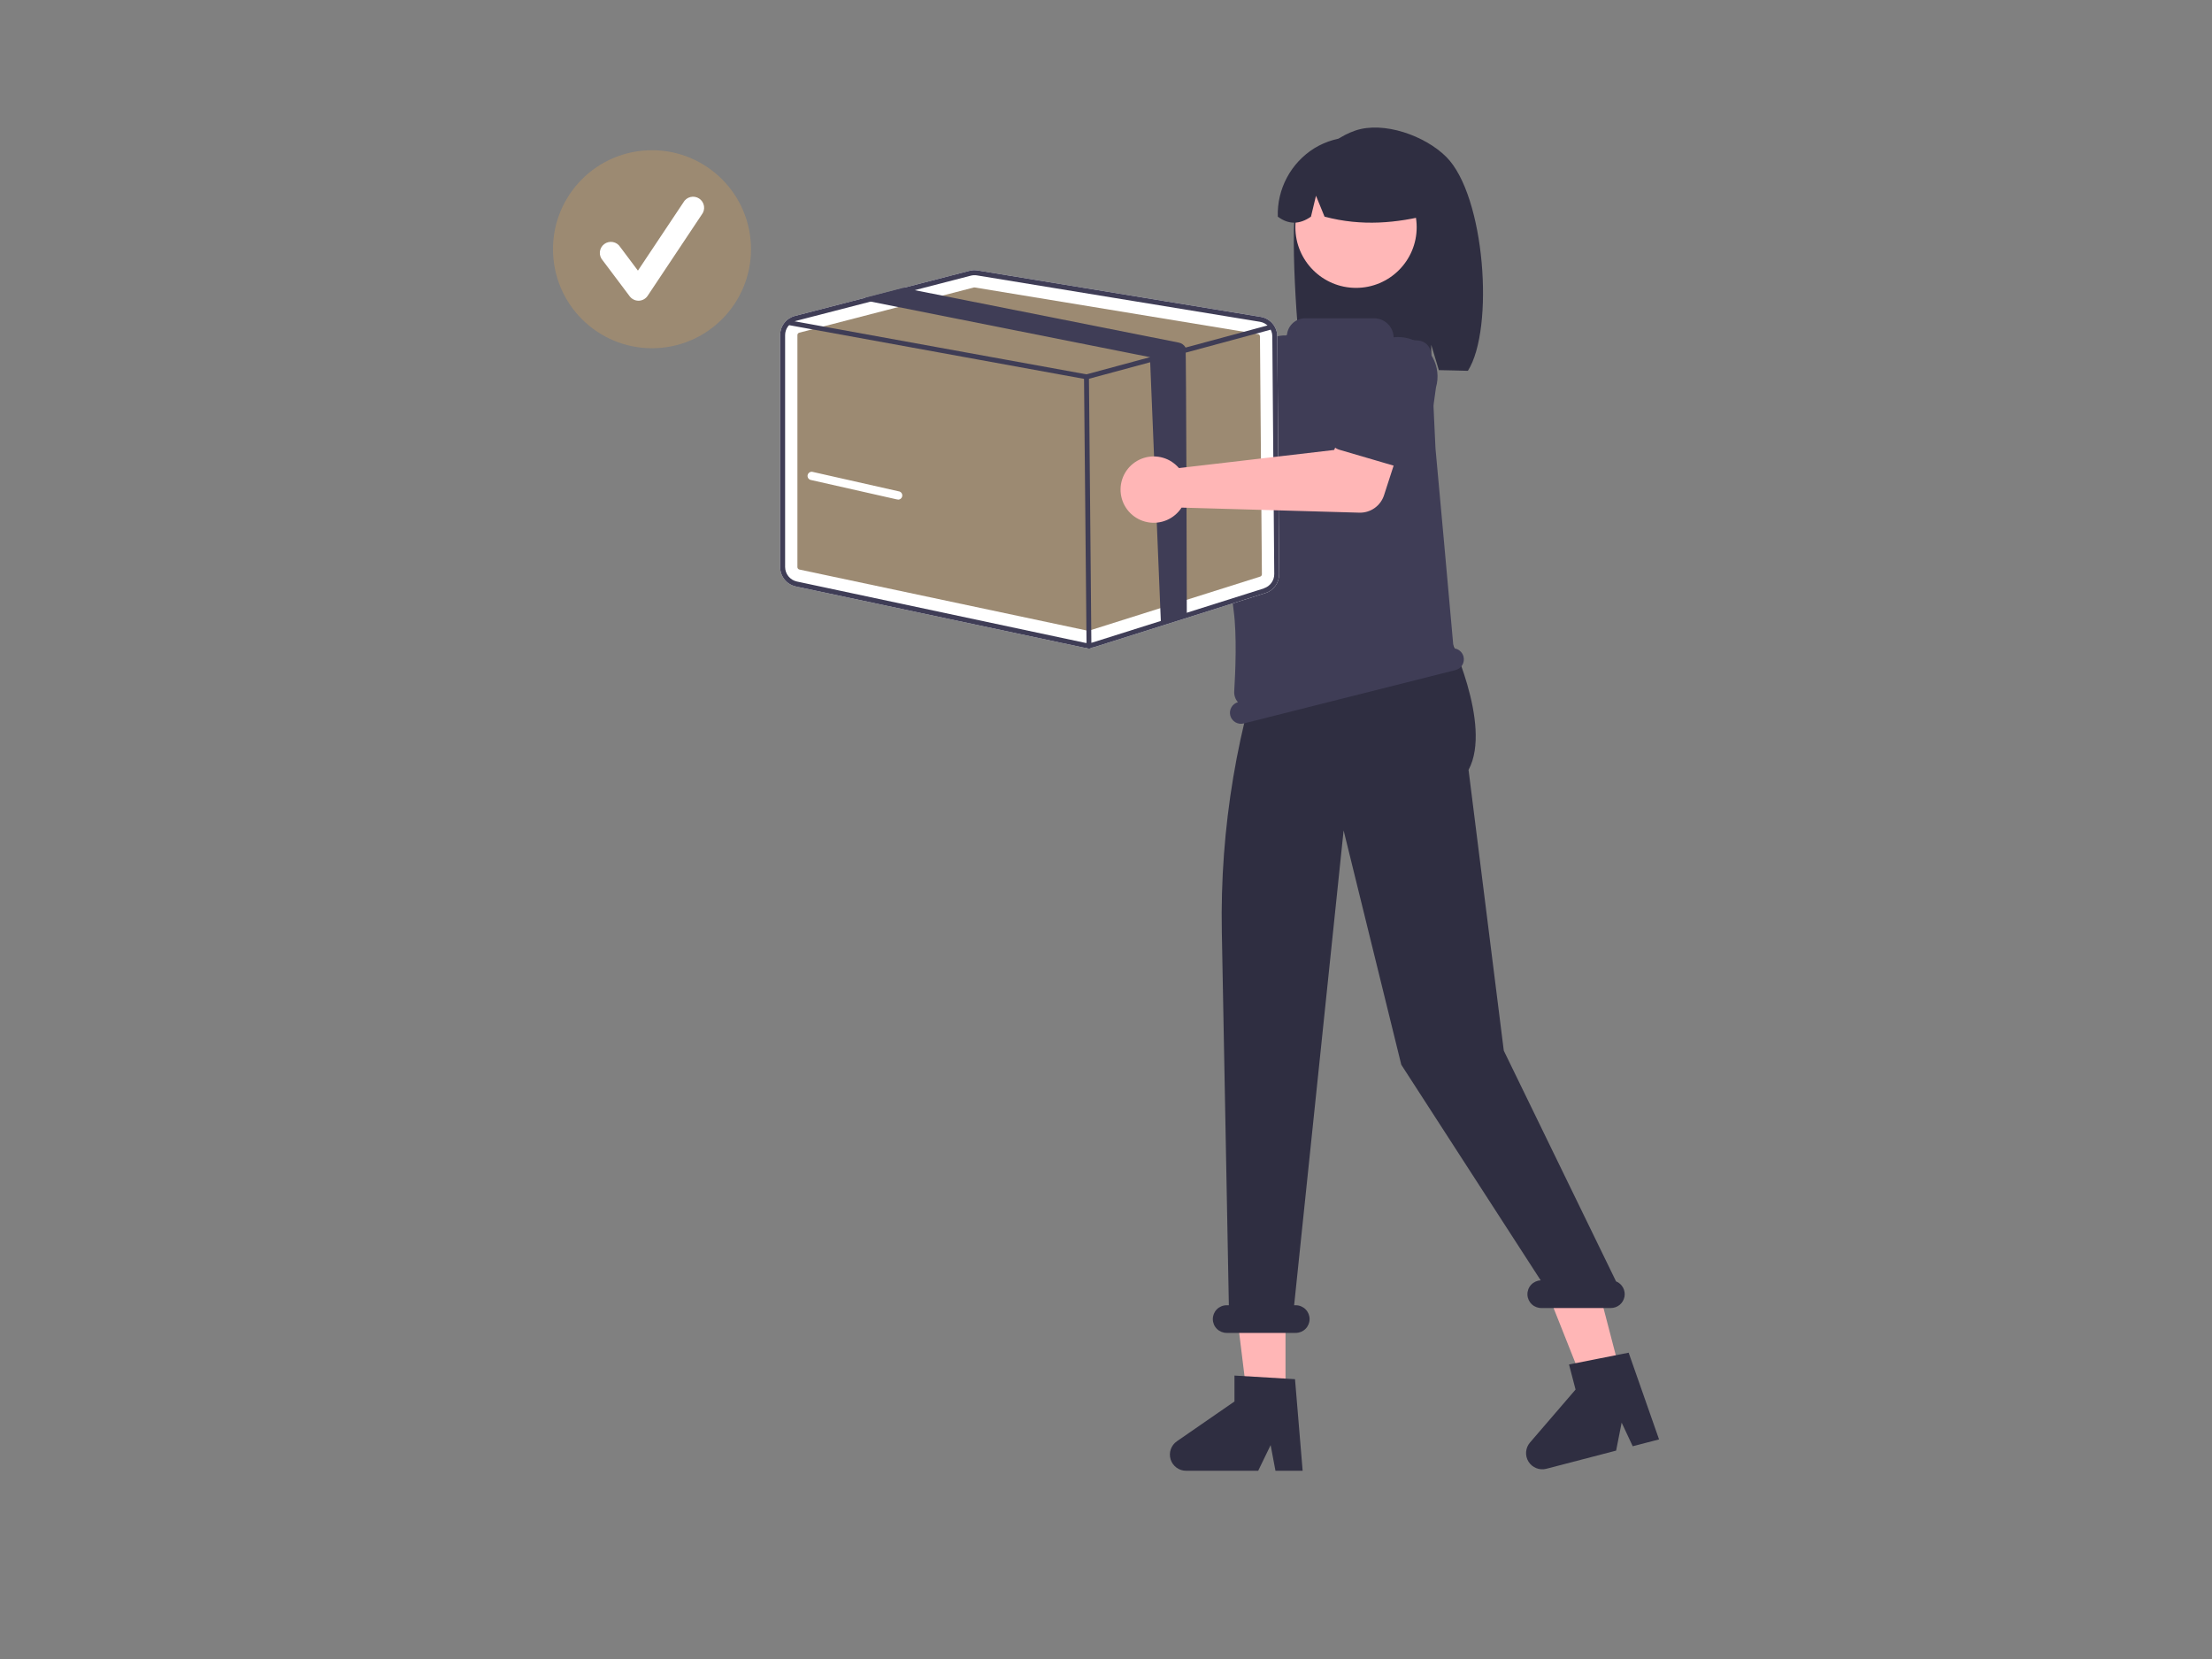 <svg width="320" height="240" viewBox="0 0 320 240" fill="none" xmlns="http://www.w3.org/2000/svg">
<rect x="0" y="0" width="320" height="240" fill="#808080" stroke="none"/>
<g clip-path="url(#clip0_103_1559)">
<path d="M151.593 46.078C151.648 46.324 151.686 46.574 151.705 46.826L171.302 58.124L176.062 55.384L181.121 62.043L173.166 67.715C172.523 68.172 171.749 68.409 170.96 68.39C170.171 68.37 169.41 68.095 168.791 67.606L148.598 51.645C147.708 51.978 146.739 52.039 145.814 51.82C144.889 51.602 144.05 51.114 143.402 50.418C142.755 49.722 142.329 48.85 142.178 47.911C142.027 46.973 142.159 46.011 142.555 45.147C142.951 44.284 143.595 43.557 144.405 43.06C145.215 42.563 146.154 42.317 147.104 42.354C148.054 42.391 148.971 42.709 149.739 43.268C150.508 43.827 151.093 44.602 151.421 45.494C151.492 45.679 151.549 45.869 151.593 46.062V46.078Z" fill="#FFB6B6"/>
<path d="M171.558 56.876C171.62 56.588 171.743 56.316 171.92 56.08C172.097 55.844 172.323 55.649 172.582 55.508L181.617 50.581C182.823 49.752 184.303 49.42 185.748 49.652C187.193 49.885 188.493 50.664 189.379 51.83C190.265 52.995 190.669 54.456 190.507 55.911C190.345 57.366 189.629 58.702 188.508 59.644L181.265 67.007C180.879 67.391 180.357 67.607 179.813 67.607C179.269 67.607 178.747 67.391 178.361 67.007C178.29 66.938 178.224 66.863 178.165 66.783L171.926 58.508C171.753 58.277 171.631 58.013 171.567 57.731C171.504 57.45 171.501 57.159 171.558 56.876V56.876Z" fill="#3F3D56"/>
<path d="M187.712 28.24C189.012 24.093 191.967 20.29 196.059 18.89C200.15 17.49 206.141 19.622 209.217 22.689C214.844 28.288 216.216 47.557 212.352 53.645C211.58 53.605 208.929 53.572 208.153 53.544L207.049 49.877V53.508C200.978 53.321 194.651 53.437 188.328 53.56C187.76 49.245 186.416 32.384 187.712 28.24Z" fill="#2F2E41"/>
<path d="M185.968 202.25H180.429L177.797 180.885H185.972L185.968 202.25Z" fill="#FFB6B6"/>
<path d="M234.465 198.807L229.106 200.203L221.163 180.194L229.078 178.13L234.465 198.807Z" fill="#FFB6B6"/>
<path d="M203.937 71.014L205.193 74.278L204.941 77.541L180.373 86.052L181.593 71.77L184.356 68.506L203.937 71.014Z" fill="#FFB6B6"/>
<path d="M196.171 41.646C201.017 41.646 204.945 37.718 204.945 32.872C204.945 28.026 201.017 24.097 196.171 24.097C191.324 24.097 187.396 28.026 187.396 32.872C187.396 37.718 191.324 41.646 196.171 41.646Z" fill="#FFB7B7"/>
<path d="M190.139 21.445C191.824 20.418 193.753 19.862 195.726 19.835C197.698 19.808 199.642 20.311 201.354 21.292C203.065 22.273 204.483 23.695 205.457 25.41C206.431 27.126 206.927 29.071 206.893 31.044C202.094 32.268 197.014 32.78 191.615 31.34L190.379 28.316L189.652 31.34C188.001 32.502 186.401 32.502 184.852 31.34C184.791 29.372 185.247 27.423 186.175 25.687C187.102 23.95 188.47 22.488 190.139 21.445V21.445Z" fill="#2F2E41"/>
<path d="M188.448 212.769H184.516L183.816 209.057L182.017 212.769H171.594C171.093 212.771 170.605 212.613 170.201 212.317C169.797 212.021 169.498 211.604 169.349 211.126C169.2 210.647 169.208 210.134 169.373 209.661C169.537 209.188 169.849 208.78 170.262 208.497L178.585 202.746V198.995L187.344 199.519L188.448 212.769Z" fill="#2F2E41"/>
<path d="M240.008 208.233L236.197 209.221L234.597 205.806L233.797 209.853L223.706 212.481C223.223 212.608 222.711 212.576 222.246 212.391C221.781 212.207 221.388 211.878 221.123 211.453C220.858 211.029 220.737 210.531 220.775 210.032C220.814 209.533 221.012 209.06 221.339 208.681L227.93 201.022L226.982 197.391L235.609 195.687L240.008 208.233Z" fill="#2F2E41"/>
<path d="M233.785 185.369L217.547 151.994L212.448 111.376C215.964 104.849 209.437 91.567 209.437 91.567V85.992L184.152 90.759C178.981 104.866 176.473 119.81 176.757 134.832L177.773 188.824H177.453C176.923 188.824 176.414 189.035 176.039 189.41C175.664 189.785 175.454 190.294 175.454 190.824C175.454 191.354 175.664 191.863 176.039 192.238C176.414 192.613 176.923 192.824 177.453 192.824H187.452C187.982 192.824 188.491 192.613 188.866 192.238C189.241 191.863 189.452 191.354 189.452 190.824C189.452 190.294 189.241 189.785 188.866 189.41C188.491 189.035 187.982 188.824 187.452 188.824H187.216L194.375 120.131L202.718 154.029L222.887 185.225C222.356 185.246 221.856 185.477 221.496 185.867C221.136 186.257 220.946 186.774 220.967 187.304C220.988 187.835 221.219 188.335 221.609 188.695C221.999 189.055 222.516 189.245 223.047 189.224H233.045C233.509 189.223 233.958 189.06 234.316 188.764C234.673 188.468 234.916 188.057 235.004 187.601C235.091 187.146 235.017 186.674 234.795 186.266C234.573 185.859 234.216 185.542 233.785 185.369V185.369Z" fill="#2F2E41"/>
<path d="M211.72 94.986C211.637 94.66 211.453 94.369 211.194 94.153C210.936 93.938 210.616 93.81 210.28 93.787C209.948 89.975 207.745 65.539 207.661 64.823V64.791L207.025 51.173C207.005 50.677 206.802 50.207 206.454 49.853C206.107 49.499 205.64 49.287 205.145 49.257L201.774 49.037C201.727 49.032 201.685 49.009 201.655 48.974C201.625 48.938 201.61 48.892 201.614 48.845C201.605 48.097 201.301 47.383 200.767 46.858C200.234 46.334 199.514 46.041 198.766 46.046H188.816C188.17 46.046 187.547 46.281 187.063 46.709C186.579 47.136 186.268 47.725 186.188 48.365C186.183 48.41 186.162 48.45 186.129 48.48C186.096 48.509 186.053 48.526 186.008 48.525V48.525C184.872 48.495 183.763 48.874 182.883 49.594C182.004 50.313 181.412 51.325 181.217 52.445C179.853 60.376 177.121 78.377 178.473 88.387C178.941 91.871 178.729 97.11 178.549 100.026C178.515 100.595 178.708 101.154 179.085 101.581C178.688 101.696 178.351 101.96 178.145 102.318C177.938 102.676 177.878 103.1 177.977 103.501V103.501C178.029 103.705 178.12 103.897 178.245 104.065C178.371 104.234 178.528 104.376 178.709 104.484C178.889 104.592 179.089 104.663 179.297 104.693C179.505 104.723 179.717 104.712 179.921 104.661L210.556 96.938C210.761 96.887 210.954 96.796 211.124 96.67C211.294 96.544 211.437 96.386 211.545 96.205C211.653 96.023 211.724 95.822 211.755 95.613C211.785 95.404 211.773 95.191 211.72 94.986V94.986Z" fill="#3F3D56"/>
<path d="M184.776 48.641C184.771 47.967 184.527 47.316 184.088 46.803C183.649 46.291 183.043 45.95 182.377 45.842L141.443 39.123C141.05 39.056 140.648 39.074 140.263 39.175L130.664 41.654L125.161 43.078L115.003 45.706C114.39 45.865 113.847 46.223 113.459 46.724C113.071 47.225 112.86 47.84 112.859 48.473V82.04C112.861 82.695 113.087 83.329 113.499 83.838C113.91 84.347 114.483 84.701 115.123 84.84L156.82 93.695C157.017 93.734 157.216 93.755 157.416 93.755C157.708 93.755 157.998 93.71 158.276 93.623L183.049 85.8C183.634 85.619 184.144 85.253 184.505 84.758C184.865 84.263 185.056 83.665 185.048 83.052L184.776 48.641Z" fill="white"/>
<path d="M140.979 41.586C140.95 41.582 140.92 41.582 140.891 41.586L115.627 48.129C115.55 48.148 115.482 48.192 115.433 48.255C115.384 48.317 115.358 48.394 115.359 48.473V82.04C115.359 82.122 115.388 82.202 115.439 82.266C115.491 82.33 115.563 82.374 115.643 82.392L157.344 91.239C157.405 91.253 157.468 91.253 157.528 91.239L182.301 83.416C182.374 83.393 182.438 83.347 182.483 83.285C182.528 83.224 182.553 83.149 182.553 83.072L182.273 48.677C182.273 48.593 182.242 48.511 182.187 48.448C182.132 48.384 182.056 48.342 181.973 48.329L141.039 41.59L140.979 41.586Z" fill="#9C8A72"/>
<path d="M184.776 48.641C184.771 47.967 184.527 47.316 184.088 46.803C183.649 46.291 183.043 45.95 182.377 45.842L141.443 39.123C141.05 39.056 140.648 39.074 140.263 39.175L130.664 41.654L125.161 43.078L115.003 45.706C114.39 45.865 113.847 46.223 113.459 46.724C113.071 47.225 112.86 47.84 112.859 48.473V82.04C112.861 82.695 113.087 83.329 113.499 83.838C113.91 84.347 114.483 84.701 115.123 84.84L156.82 93.695C157.017 93.734 157.216 93.755 157.416 93.755C157.708 93.755 157.998 93.71 158.276 93.623L183.049 85.8C183.634 85.619 184.144 85.253 184.505 84.758C184.865 84.263 185.056 83.665 185.048 83.052L184.776 48.641ZM182.841 85.12L158.068 92.943C157.715 93.052 157.339 93.07 156.976 92.995L115.275 84.124C114.796 84.019 114.367 83.753 114.058 83.372C113.75 82.99 113.581 82.515 113.579 82.024V48.473C113.582 48.036 113.718 47.611 113.97 47.253C114.221 46.896 114.576 46.624 114.987 46.474C115.052 46.448 115.119 46.427 115.187 46.41L125.933 43.634L132.288 41.986L140.443 39.879C140.732 39.804 141.033 39.791 141.327 39.839L182.265 46.55C182.763 46.631 183.217 46.886 183.546 47.269C183.874 47.653 184.057 48.14 184.06 48.645L184.34 83.04C184.344 83.499 184.201 83.948 183.931 84.319C183.661 84.691 183.279 84.966 182.841 85.104V85.12Z" fill="#3F3D56"/>
<path d="M183.82 47.678C183.793 47.695 183.763 47.708 183.732 47.718L171.69 50.973L167.943 51.985L157.28 54.864C157.25 54.868 157.219 54.868 157.188 54.864H157.124L114.135 47.034L113.991 47.01C113.901 46.992 113.821 46.941 113.768 46.867C113.714 46.792 113.691 46.7 113.703 46.61C113.721 46.52 113.773 46.441 113.847 46.388C113.921 46.334 114.012 46.311 114.103 46.322L114.971 46.482L157.172 54.153L166.371 51.669L171.51 50.281L183.364 47.082L183.552 47.034C183.631 47.016 183.714 47.026 183.787 47.061C183.86 47.097 183.918 47.156 183.952 47.23C183.964 47.246 183.973 47.265 183.976 47.286C183.994 47.359 183.989 47.436 183.961 47.506C183.933 47.577 183.884 47.636 183.82 47.678V47.678Z" fill="#3F3D56"/>
<path d="M157.544 93.839C157.45 93.839 157.359 93.801 157.293 93.734C157.226 93.668 157.188 93.577 157.188 93.483L156.82 54.525C156.82 54.429 156.858 54.338 156.924 54.27C156.991 54.202 157.081 54.163 157.176 54.16V54.16C157.271 54.16 157.361 54.198 157.428 54.265C157.495 54.331 157.532 54.422 157.532 54.517L157.888 93.479C157.889 93.525 157.88 93.572 157.863 93.615C157.845 93.659 157.82 93.698 157.787 93.731C157.754 93.765 157.715 93.792 157.672 93.81C157.629 93.828 157.583 93.838 157.536 93.839H157.544Z" fill="#3F3D56"/>
<path d="M171.69 89.099L167.943 90.111L166.363 51.669L126.049 43.646L125.933 43.618C125.623 43.529 125.353 43.337 125.165 43.074L130.668 41.646L132.288 41.966L170.538 49.565C170.74 49.605 170.93 49.688 171.096 49.808C171.263 49.928 171.401 50.083 171.502 50.261C171.618 50.489 171.686 88.839 171.69 89.099Z" fill="#3F3D56"/>
<path d="M170.018 67.183C170.211 67.345 170.39 67.523 170.554 67.714L193.007 65.095L195.191 60.056L203.23 62.355L200.222 71.642C199.979 72.392 199.499 73.044 198.854 73.499C198.21 73.954 197.435 74.188 196.646 74.165L170.934 73.433C170.418 74.232 169.677 74.859 168.804 75.235C167.931 75.612 166.966 75.721 166.032 75.548C165.097 75.375 164.235 74.929 163.554 74.265C162.873 73.602 162.405 72.751 162.208 71.821C162.012 70.891 162.095 69.924 162.449 69.042C162.803 68.16 163.411 67.402 164.196 66.866C164.981 66.33 165.907 66.039 166.857 66.029C167.808 66.02 168.74 66.293 169.535 66.814C169.7 66.924 169.859 67.043 170.01 67.171L170.018 67.183Z" fill="#FFB6B6"/>
<path d="M192.475 63.931C192.352 63.663 192.288 63.372 192.288 63.077C192.288 62.782 192.352 62.491 192.475 62.223L196.786 52.873C197.207 51.42 198.187 50.195 199.511 49.465C200.836 48.736 202.395 48.563 203.847 48.983C205.3 49.404 206.525 50.384 207.254 51.708C207.984 53.032 208.157 54.592 207.737 56.044L206.317 66.279C206.244 66.817 205.961 67.306 205.529 67.636C205.098 67.967 204.553 68.113 204.013 68.042C203.913 68.029 203.814 68.008 203.717 67.978L193.775 65.067C193.488 64.984 193.224 64.839 192.999 64.643C192.774 64.447 192.596 64.204 192.475 63.931V63.931Z" fill="#3F3D56"/>
<path d="M95.732 50.307C103.603 49.528 109.353 42.516 108.574 34.644C107.795 26.773 100.783 21.023 92.912 21.802C85.04 22.581 79.291 29.593 80.069 37.464C80.848 45.336 87.86 51.085 95.732 50.307Z" fill="#9C8A72"/>
<path d="M92.366 43.502C92.119 43.501 91.876 43.442 91.655 43.331C91.434 43.22 91.243 43.06 91.094 42.862L87.187 37.663C87.038 37.498 86.925 37.304 86.855 37.094C86.784 36.883 86.759 36.66 86.78 36.439C86.801 36.218 86.868 36.003 86.976 35.809C87.084 35.615 87.232 35.446 87.409 35.312C87.586 35.178 87.79 35.083 88.006 35.032C88.222 34.981 88.446 34.976 88.665 35.016C88.883 35.057 89.091 35.142 89.274 35.267C89.458 35.393 89.613 35.555 89.731 35.743L92.286 39.151L98.853 29.3C98.958 29.104 99.103 28.932 99.279 28.795C99.454 28.658 99.656 28.559 99.872 28.505C100.088 28.451 100.313 28.442 100.532 28.48C100.752 28.517 100.961 28.6 101.147 28.723C101.332 28.846 101.49 29.006 101.61 29.194C101.73 29.381 101.81 29.591 101.844 29.811C101.878 30.031 101.866 30.256 101.808 30.471C101.75 30.686 101.648 30.887 101.509 31.06V31.06L93.694 42.79C93.554 43 93.367 43.174 93.147 43.298C92.928 43.421 92.682 43.491 92.43 43.502H92.366Z" fill="white"/>
<path d="M129.861 72.242C129.817 72.248 129.772 72.248 129.729 72.242L117.33 69.442C117.249 69.429 117.172 69.4 117.103 69.356C117.033 69.312 116.974 69.254 116.928 69.186C116.882 69.118 116.85 69.042 116.835 68.961C116.82 68.88 116.821 68.797 116.839 68.717C116.857 68.637 116.892 68.562 116.94 68.496C116.988 68.429 117.05 68.374 117.121 68.332C117.192 68.291 117.27 68.264 117.352 68.254C117.433 68.244 117.516 68.251 117.594 68.274L129.993 71.074C130.152 71.091 130.297 71.171 130.397 71.296C130.498 71.421 130.544 71.581 130.526 71.74C130.509 71.899 130.429 72.045 130.304 72.145C130.179 72.245 130.02 72.291 129.861 72.274V72.242Z" fill="white"/>
</g>
<defs>
<clipPath id="clip0_103_1559">
<rect width="160" height="194.319" fill="white" transform="translate(80 18.45)"/>
</clipPath>
</defs>
</svg>
